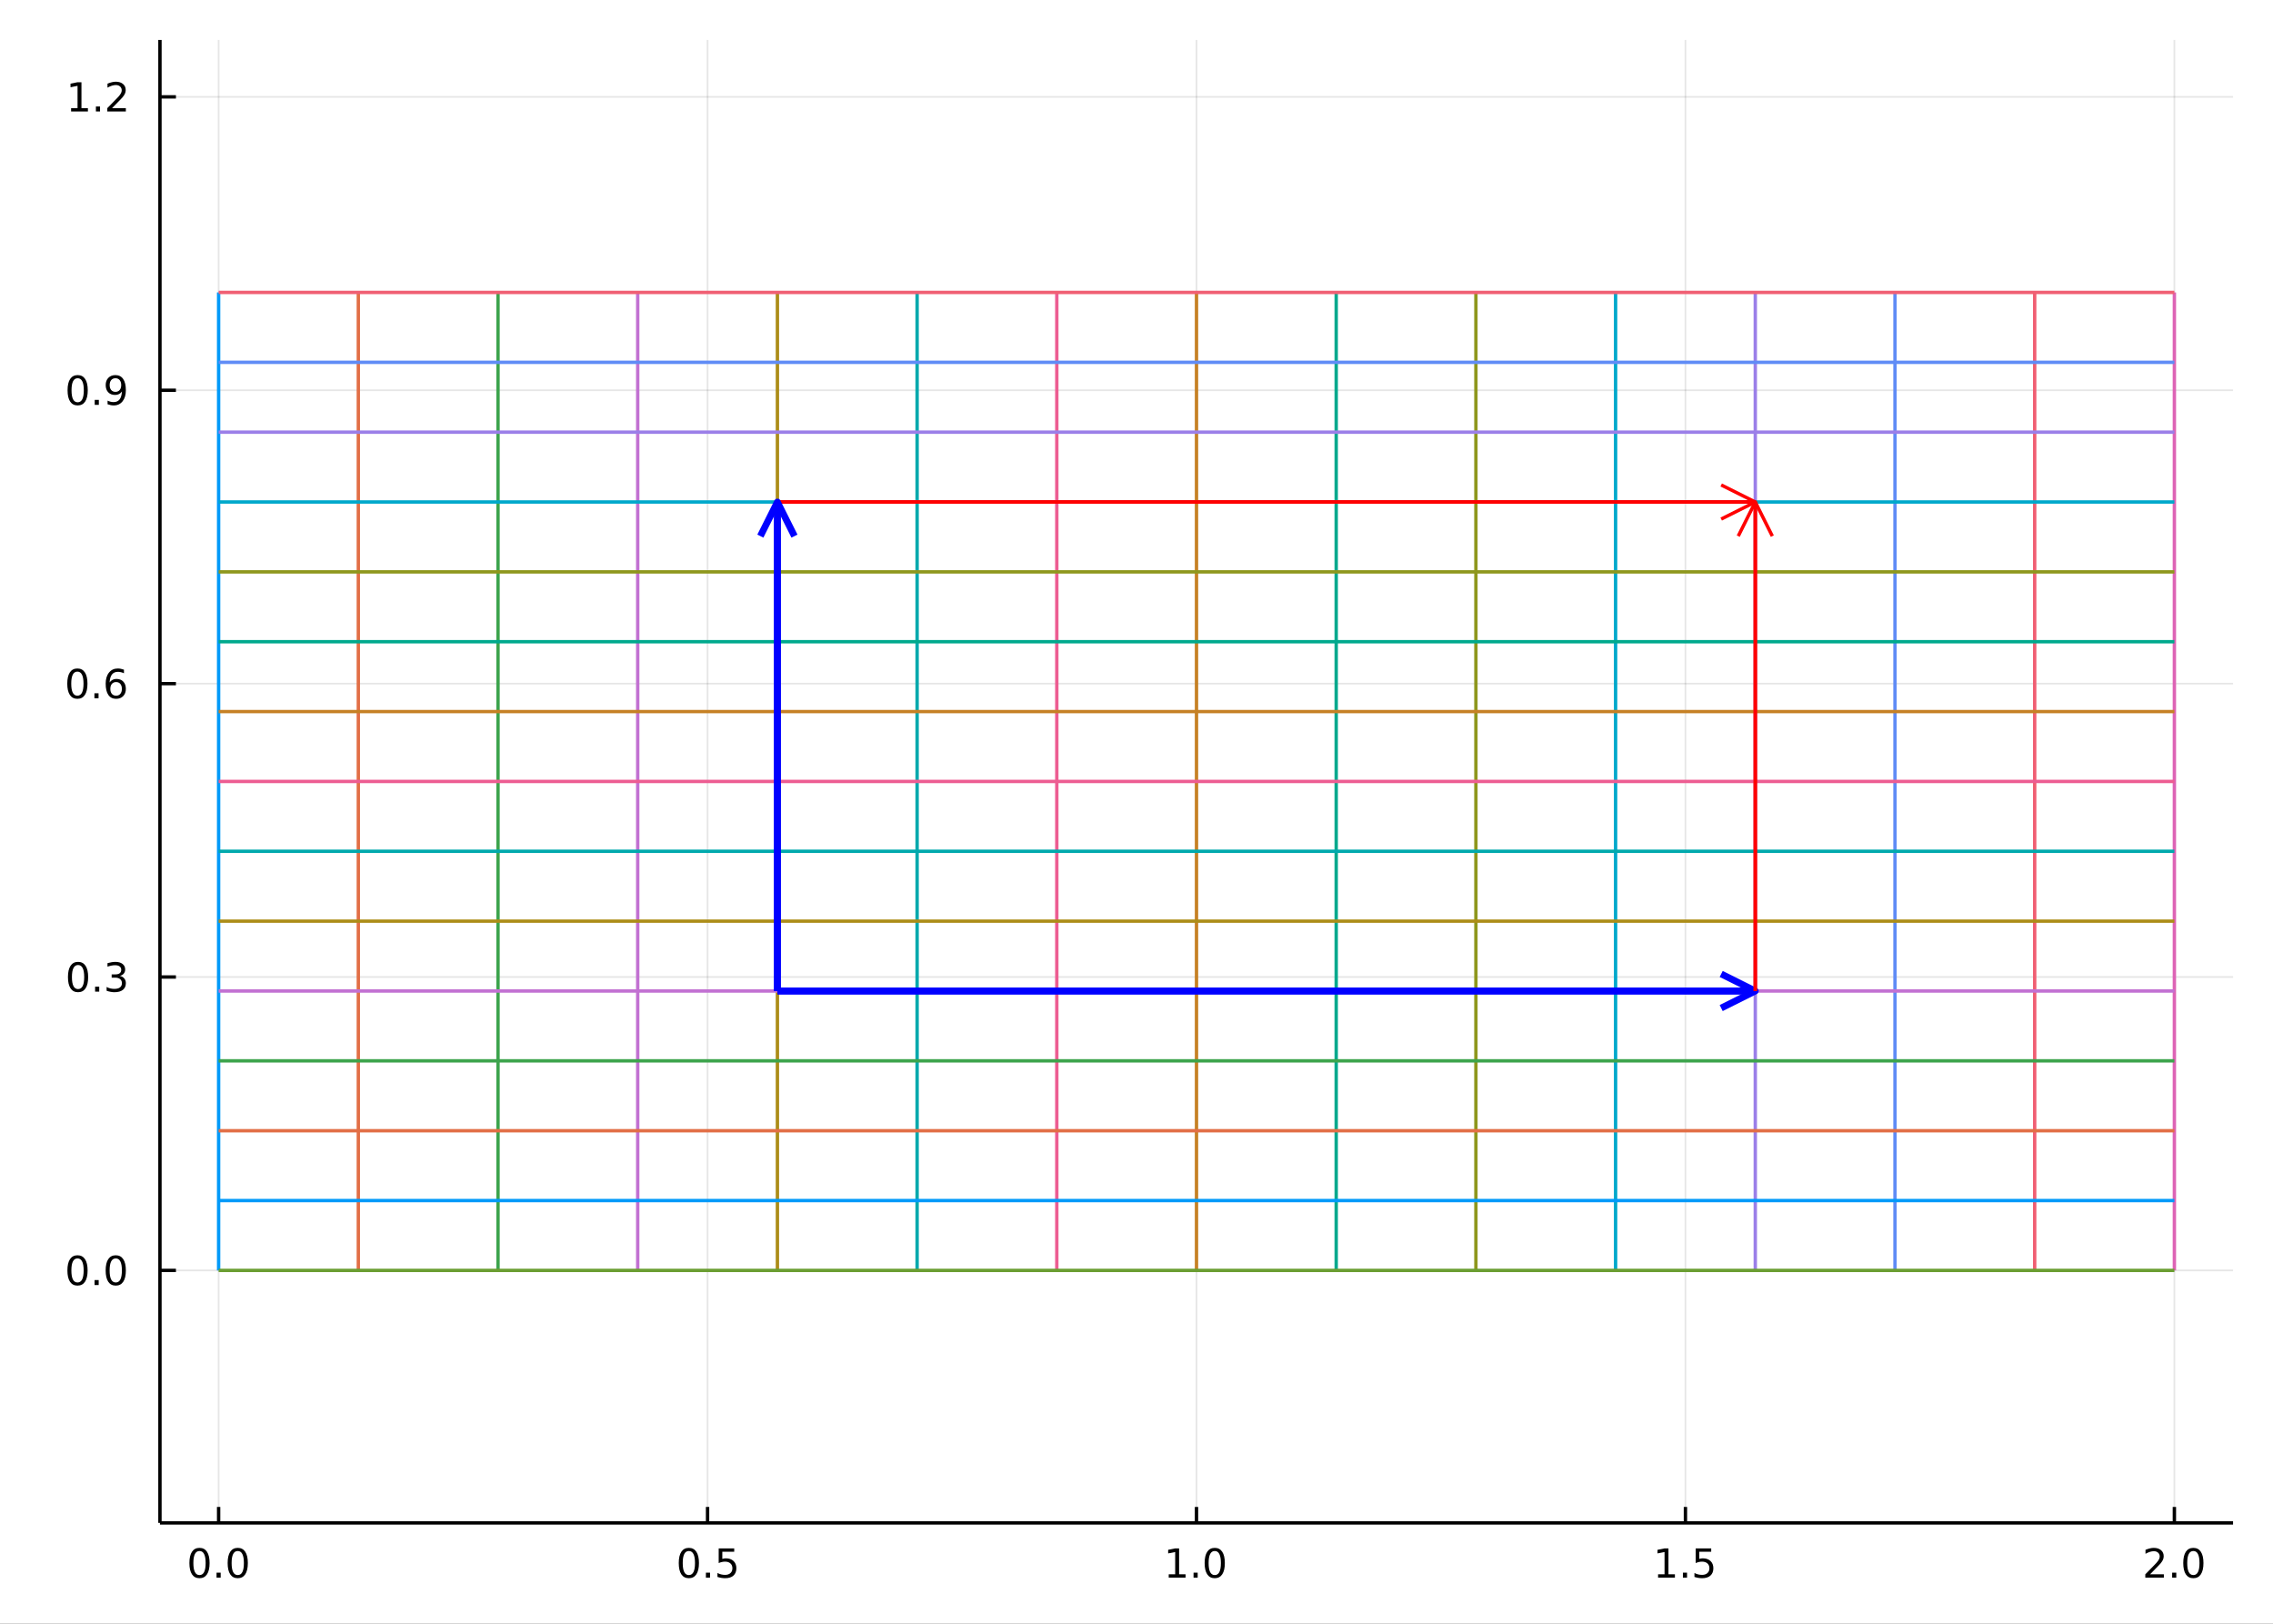 <?xml version="1.0" encoding="utf-8"?>
<svg xmlns="http://www.w3.org/2000/svg" xmlns:xlink="http://www.w3.org/1999/xlink" width="672" height="480" viewBox="0 0 2688 1920">
<rect x="0" y="0" width="2688" height="1920" fill="#333333" stroke="none"/>
<defs>
  <clipPath id="clip250">
    <rect x="0" y="0" width="2688" height="1920"/>
  </clipPath>
</defs>
<path clip-path="url(#clip250)" d="
M0 1920 L2688 1920 L2688 0 L0 0  Z
  " fill="#ffffff" fill-rule="evenodd" fill-opacity="1"/>
<defs>
  <clipPath id="clip251">
    <rect x="537" y="0" width="1883" height="1883"/>
  </clipPath>
</defs>
<path clip-path="url(#clip250)" d="
M189.154 1800.78 L2640.76 1800.78 L2640.76 47.244 L189.154 47.244  Z
  " fill="#ffffff" fill-rule="evenodd" fill-opacity="1"/>
<defs>
  <clipPath id="clip252">
    <rect x="189" y="47" width="2453" height="1755"/>
  </clipPath>
</defs>
<polyline clip-path="url(#clip252)" style="stroke:#000000; stroke-linecap:butt; stroke-linejoin:round; stroke-width:2; stroke-opacity:0.1; fill:none" points="
  258.539,1800.78 258.539,47.244 
  "/>
<polyline clip-path="url(#clip252)" style="stroke:#000000; stroke-linecap:butt; stroke-linejoin:round; stroke-width:2; stroke-opacity:0.1; fill:none" points="
  836.747,1800.78 836.747,47.244 
  "/>
<polyline clip-path="url(#clip252)" style="stroke:#000000; stroke-linecap:butt; stroke-linejoin:round; stroke-width:2; stroke-opacity:0.1; fill:none" points="
  1414.95,1800.78 1414.95,47.244 
  "/>
<polyline clip-path="url(#clip252)" style="stroke:#000000; stroke-linecap:butt; stroke-linejoin:round; stroke-width:2; stroke-opacity:0.1; fill:none" points="
  1993.16,1800.78 1993.16,47.244 
  "/>
<polyline clip-path="url(#clip252)" style="stroke:#000000; stroke-linecap:butt; stroke-linejoin:round; stroke-width:2; stroke-opacity:0.1; fill:none" points="
  2571.37,1800.78 2571.37,47.244 
  "/>
<polyline clip-path="url(#clip250)" style="stroke:#000000; stroke-linecap:butt; stroke-linejoin:round; stroke-width:4; stroke-opacity:1; fill:none" points="
  189.154,1800.78 2640.76,1800.78 
  "/>
<polyline clip-path="url(#clip250)" style="stroke:#000000; stroke-linecap:butt; stroke-linejoin:round; stroke-width:4; stroke-opacity:1; fill:none" points="
  258.539,1800.78 258.539,1781.88 
  "/>
<polyline clip-path="url(#clip250)" style="stroke:#000000; stroke-linecap:butt; stroke-linejoin:round; stroke-width:4; stroke-opacity:1; fill:none" points="
  836.747,1800.78 836.747,1781.88 
  "/>
<polyline clip-path="url(#clip250)" style="stroke:#000000; stroke-linecap:butt; stroke-linejoin:round; stroke-width:4; stroke-opacity:1; fill:none" points="
  1414.95,1800.78 1414.95,1781.88 
  "/>
<polyline clip-path="url(#clip250)" style="stroke:#000000; stroke-linecap:butt; stroke-linejoin:round; stroke-width:4; stroke-opacity:1; fill:none" points="
  1993.16,1800.78 1993.16,1781.88 
  "/>
<polyline clip-path="url(#clip250)" style="stroke:#000000; stroke-linecap:butt; stroke-linejoin:round; stroke-width:4; stroke-opacity:1; fill:none" points="
  2571.37,1800.78 2571.37,1781.88 
  "/>
<path clip-path="url(#clip250)" d="M235.923 1834 Q232.312 1834 230.484 1837.57 Q228.678 1841.11 228.678 1848.24 Q228.678 1855.34 230.484 1858.91 Q232.312 1862.45 235.923 1862.45 Q239.558 1862.45 241.363 1858.91 Q243.192 1855.34 243.192 1848.24 Q243.192 1841.11 241.363 1837.57 Q239.558 1834 235.923 1834 M235.923 1830.3 Q241.733 1830.3 244.789 1834.9 Q247.868 1839.49 247.868 1848.24 Q247.868 1856.96 244.789 1861.57 Q241.733 1866.15 235.923 1866.15 Q230.113 1866.15 227.035 1861.57 Q223.979 1856.96 223.979 1848.24 Q223.979 1839.49 227.035 1834.9 Q230.113 1830.3 235.923 1830.3 Z" fill="#000000" fill-rule="evenodd" fill-opacity="1" /><path clip-path="url(#clip250)" d="M256.085 1859.6 L260.97 1859.6 L260.97 1865.48 L256.085 1865.48 L256.085 1859.6 Z" fill="#000000" fill-rule="evenodd" fill-opacity="1" /><path clip-path="url(#clip250)" d="M281.155 1834 Q277.543 1834 275.715 1837.57 Q273.909 1841.11 273.909 1848.24 Q273.909 1855.34 275.715 1858.91 Q277.543 1862.45 281.155 1862.45 Q284.789 1862.45 286.594 1858.91 Q288.423 1855.34 288.423 1848.24 Q288.423 1841.11 286.594 1837.57 Q284.789 1834 281.155 1834 M281.155 1830.3 Q286.965 1830.3 290.02 1834.9 Q293.099 1839.49 293.099 1848.24 Q293.099 1856.96 290.02 1861.57 Q286.965 1866.15 281.155 1866.15 Q275.344 1866.15 272.266 1861.57 Q269.21 1856.96 269.21 1848.24 Q269.21 1839.49 272.266 1834.9 Q275.344 1830.3 281.155 1830.3 Z" fill="#000000" fill-rule="evenodd" fill-opacity="1" /><path clip-path="url(#clip250)" d="M814.629 1834 Q811.018 1834 809.189 1837.57 Q807.384 1841.11 807.384 1848.24 Q807.384 1855.34 809.189 1858.91 Q811.018 1862.45 814.629 1862.45 Q818.263 1862.45 820.069 1858.91 Q821.897 1855.34 821.897 1848.24 Q821.897 1841.11 820.069 1837.57 Q818.263 1834 814.629 1834 M814.629 1830.3 Q820.439 1830.3 823.495 1834.9 Q826.573 1839.49 826.573 1848.24 Q826.573 1856.96 823.495 1861.57 Q820.439 1866.15 814.629 1866.15 Q808.819 1866.15 805.74 1861.57 Q802.685 1856.96 802.685 1848.24 Q802.685 1839.49 805.74 1834.9 Q808.819 1830.3 814.629 1830.3 Z" fill="#000000" fill-rule="evenodd" fill-opacity="1" /><path clip-path="url(#clip250)" d="M834.791 1859.6 L839.675 1859.6 L839.675 1865.48 L834.791 1865.48 L834.791 1859.6 Z" fill="#000000" fill-rule="evenodd" fill-opacity="1" /><path clip-path="url(#clip250)" d="M849.907 1830.92 L868.263 1830.92 L868.263 1834.86 L854.189 1834.86 L854.189 1843.33 Q855.208 1842.98 856.226 1842.82 Q857.245 1842.64 858.263 1842.64 Q864.05 1842.64 867.43 1845.81 Q870.809 1848.98 870.809 1854.4 Q870.809 1859.97 867.337 1863.08 Q863.865 1866.15 857.545 1866.15 Q855.37 1866.15 853.101 1865.78 Q850.856 1865.41 848.448 1864.67 L848.448 1859.97 Q850.532 1861.11 852.754 1861.66 Q854.976 1862.22 857.453 1862.22 Q861.457 1862.22 863.795 1860.11 Q866.133 1858.01 866.133 1854.4 Q866.133 1850.78 863.795 1848.68 Q861.457 1846.57 857.453 1846.57 Q855.578 1846.57 853.703 1846.99 Q851.851 1847.4 849.907 1848.28 L849.907 1830.92 Z" fill="#000000" fill-rule="evenodd" fill-opacity="1" /><path clip-path="url(#clip250)" d="M1382.11 1861.55 L1389.75 1861.55 L1389.75 1835.18 L1381.44 1836.85 L1381.44 1832.59 L1389.7 1830.92 L1394.38 1830.92 L1394.38 1861.55 L1402.02 1861.55 L1402.02 1865.48 L1382.11 1865.48 L1382.11 1861.55 Z" fill="#000000" fill-rule="evenodd" fill-opacity="1" /><path clip-path="url(#clip250)" d="M1411.46 1859.6 L1416.34 1859.6 L1416.34 1865.48 L1411.46 1865.48 L1411.46 1859.6 Z" fill="#000000" fill-rule="evenodd" fill-opacity="1" /><path clip-path="url(#clip250)" d="M1436.53 1834 Q1432.92 1834 1431.09 1837.57 Q1429.28 1841.11 1429.28 1848.24 Q1429.28 1855.34 1431.09 1858.91 Q1432.92 1862.45 1436.53 1862.45 Q1440.16 1862.45 1441.97 1858.91 Q1443.8 1855.34 1443.8 1848.24 Q1443.8 1841.11 1441.97 1837.57 Q1440.16 1834 1436.53 1834 M1436.53 1830.3 Q1442.34 1830.3 1445.39 1834.9 Q1448.47 1839.49 1448.47 1848.24 Q1448.47 1856.96 1445.39 1861.57 Q1442.34 1866.15 1436.53 1866.15 Q1430.72 1866.15 1427.64 1861.57 Q1424.58 1856.96 1424.58 1848.24 Q1424.58 1839.49 1427.64 1834.9 Q1430.72 1830.3 1436.53 1830.3 Z" fill="#000000" fill-rule="evenodd" fill-opacity="1" /><path clip-path="url(#clip250)" d="M1960.81 1861.55 L1968.45 1861.55 L1968.45 1835.18 L1960.14 1836.85 L1960.14 1832.59 L1968.41 1830.92 L1973.08 1830.92 L1973.08 1861.55 L1980.72 1861.55 L1980.72 1865.48 L1960.81 1865.48 L1960.81 1861.55 Z" fill="#000000" fill-rule="evenodd" fill-opacity="1" /><path clip-path="url(#clip250)" d="M1990.17 1859.6 L1995.05 1859.6 L1995.05 1865.48 L1990.17 1865.48 L1990.17 1859.6 Z" fill="#000000" fill-rule="evenodd" fill-opacity="1" /><path clip-path="url(#clip250)" d="M2005.28 1830.92 L2023.64 1830.92 L2023.64 1834.86 L2009.56 1834.86 L2009.56 1843.33 Q2010.58 1842.98 2011.6 1842.82 Q2012.62 1842.64 2013.64 1842.64 Q2019.42 1842.64 2022.8 1845.81 Q2026.18 1848.98 2026.18 1854.4 Q2026.18 1859.97 2022.71 1863.08 Q2019.24 1866.15 2012.92 1866.15 Q2010.74 1866.15 2008.48 1865.78 Q2006.23 1865.41 2003.82 1864.67 L2003.82 1859.97 Q2005.91 1861.11 2008.13 1861.66 Q2010.35 1862.22 2012.83 1862.22 Q2016.83 1862.22 2019.17 1860.11 Q2021.51 1858.01 2021.51 1854.4 Q2021.51 1850.78 2019.17 1848.68 Q2016.83 1846.57 2012.83 1846.57 Q2010.95 1846.57 2009.08 1846.99 Q2007.23 1847.4 2005.28 1848.28 L2005.28 1830.92 Z" fill="#000000" fill-rule="evenodd" fill-opacity="1" /><path clip-path="url(#clip250)" d="M2542.61 1861.55 L2558.93 1861.55 L2558.93 1865.48 L2536.98 1865.48 L2536.98 1861.55 Q2539.65 1858.79 2544.23 1854.16 Q2548.84 1849.51 2550.02 1848.17 Q2552.26 1845.65 2553.14 1843.91 Q2554.04 1842.15 2554.04 1840.46 Q2554.04 1837.71 2552.1 1835.97 Q2550.18 1834.23 2547.08 1834.23 Q2544.88 1834.23 2542.42 1835 Q2539.99 1835.76 2537.22 1837.31 L2537.22 1832.59 Q2540.04 1831.46 2542.49 1830.88 Q2544.95 1830.3 2546.98 1830.3 Q2552.35 1830.3 2555.55 1832.98 Q2558.74 1835.67 2558.74 1840.16 Q2558.74 1842.29 2557.93 1844.21 Q2557.15 1846.11 2555.04 1848.7 Q2554.46 1849.37 2551.36 1852.59 Q2548.26 1855.78 2542.61 1861.55 Z" fill="#000000" fill-rule="evenodd" fill-opacity="1" /><path clip-path="url(#clip250)" d="M2568.74 1859.6 L2573.63 1859.6 L2573.63 1865.48 L2568.74 1865.48 L2568.74 1859.6 Z" fill="#000000" fill-rule="evenodd" fill-opacity="1" /><path clip-path="url(#clip250)" d="M2593.81 1834 Q2590.2 1834 2588.37 1837.57 Q2586.57 1841.11 2586.57 1848.24 Q2586.57 1855.34 2588.37 1858.91 Q2590.2 1862.45 2593.81 1862.45 Q2597.45 1862.45 2599.25 1858.91 Q2601.08 1855.34 2601.08 1848.24 Q2601.08 1841.11 2599.25 1837.57 Q2597.45 1834 2593.81 1834 M2593.81 1830.3 Q2599.62 1830.3 2602.68 1834.9 Q2605.76 1839.49 2605.76 1848.24 Q2605.76 1856.96 2602.68 1861.57 Q2599.62 1866.15 2593.81 1866.15 Q2588 1866.15 2584.92 1861.57 Q2581.87 1856.96 2581.87 1848.24 Q2581.87 1839.49 2584.92 1834.9 Q2588 1830.3 2593.81 1830.3 Z" fill="#000000" fill-rule="evenodd" fill-opacity="1" /><polyline clip-path="url(#clip252)" style="stroke:#000000; stroke-linecap:butt; stroke-linejoin:round; stroke-width:2; stroke-opacity:0.1; fill:none" points="
  189.154,1502.22 2640.76,1502.22 
  "/>
<polyline clip-path="url(#clip252)" style="stroke:#000000; stroke-linecap:butt; stroke-linejoin:round; stroke-width:2; stroke-opacity:0.1; fill:none" points="
  189.154,1155.29 2640.76,1155.29 
  "/>
<polyline clip-path="url(#clip252)" style="stroke:#000000; stroke-linecap:butt; stroke-linejoin:round; stroke-width:2; stroke-opacity:0.1; fill:none" points="
  189.154,808.37 2640.76,808.37 
  "/>
<polyline clip-path="url(#clip252)" style="stroke:#000000; stroke-linecap:butt; stroke-linejoin:round; stroke-width:2; stroke-opacity:0.1; fill:none" points="
  189.154,461.445 2640.76,461.445 
  "/>
<polyline clip-path="url(#clip252)" style="stroke:#000000; stroke-linecap:butt; stroke-linejoin:round; stroke-width:2; stroke-opacity:0.1; fill:none" points="
  189.154,114.521 2640.76,114.521 
  "/>
<polyline clip-path="url(#clip250)" style="stroke:#000000; stroke-linecap:butt; stroke-linejoin:round; stroke-width:4; stroke-opacity:1; fill:none" points="
  189.154,1800.78 189.154,47.244 
  "/>
<polyline clip-path="url(#clip250)" style="stroke:#000000; stroke-linecap:butt; stroke-linejoin:round; stroke-width:4; stroke-opacity:1; fill:none" points="
  189.154,1502.22 208.052,1502.22 
  "/>
<polyline clip-path="url(#clip250)" style="stroke:#000000; stroke-linecap:butt; stroke-linejoin:round; stroke-width:4; stroke-opacity:1; fill:none" points="
  189.154,1155.29 208.052,1155.29 
  "/>
<polyline clip-path="url(#clip250)" style="stroke:#000000; stroke-linecap:butt; stroke-linejoin:round; stroke-width:4; stroke-opacity:1; fill:none" points="
  189.154,808.37 208.052,808.37 
  "/>
<polyline clip-path="url(#clip250)" style="stroke:#000000; stroke-linecap:butt; stroke-linejoin:round; stroke-width:4; stroke-opacity:1; fill:none" points="
  189.154,461.445 208.052,461.445 
  "/>
<polyline clip-path="url(#clip250)" style="stroke:#000000; stroke-linecap:butt; stroke-linejoin:round; stroke-width:4; stroke-opacity:1; fill:none" points="
  189.154,114.521 208.052,114.521 
  "/>
<path clip-path="url(#clip250)" d="M91.658 1488.02 Q88.047 1488.02 86.219 1491.58 Q84.413 1495.12 84.413 1502.25 Q84.413 1509.36 86.219 1512.93 Q88.047 1516.47 91.658 1516.47 Q95.293 1516.47 97.098 1512.93 Q98.927 1509.36 98.927 1502.25 Q98.927 1495.12 97.098 1491.58 Q95.293 1488.02 91.658 1488.02 M91.658 1484.31 Q97.469 1484.31 100.524 1488.92 Q103.603 1493.5 103.603 1502.25 Q103.603 1510.98 100.524 1515.59 Q97.469 1520.17 91.658 1520.17 Q85.848 1520.17 82.769 1515.59 Q79.714 1510.98 79.714 1502.25 Q79.714 1493.5 82.769 1488.92 Q85.848 1484.31 91.658 1484.31 Z" fill="#000000" fill-rule="evenodd" fill-opacity="1" /><path clip-path="url(#clip250)" d="M111.82 1513.62 L116.705 1513.62 L116.705 1519.5 L111.82 1519.5 L111.82 1513.62 Z" fill="#000000" fill-rule="evenodd" fill-opacity="1" /><path clip-path="url(#clip250)" d="M136.89 1488.02 Q133.279 1488.02 131.45 1491.58 Q129.644 1495.12 129.644 1502.25 Q129.644 1509.36 131.45 1512.93 Q133.279 1516.47 136.89 1516.47 Q140.524 1516.47 142.329 1512.93 Q144.158 1509.36 144.158 1502.25 Q144.158 1495.12 142.329 1491.58 Q140.524 1488.02 136.89 1488.02 M136.89 1484.31 Q142.7 1484.31 145.755 1488.92 Q148.834 1493.5 148.834 1502.25 Q148.834 1510.98 145.755 1515.59 Q142.7 1520.17 136.89 1520.17 Q131.079 1520.17 128.001 1515.59 Q124.945 1510.98 124.945 1502.25 Q124.945 1493.5 128.001 1488.92 Q131.079 1484.31 136.89 1484.31 Z" fill="#000000" fill-rule="evenodd" fill-opacity="1" /><path clip-path="url(#clip250)" d="M92.306 1141.09 Q88.695 1141.09 86.867 1144.66 Q85.061 1148.2 85.061 1155.33 Q85.061 1162.44 86.867 1166 Q88.695 1169.54 92.306 1169.54 Q95.941 1169.54 97.746 1166 Q99.575 1162.44 99.575 1155.33 Q99.575 1148.2 97.746 1144.66 Q95.941 1141.09 92.306 1141.09 M92.306 1137.39 Q98.117 1137.39 101.172 1142 Q104.251 1146.58 104.251 1155.33 Q104.251 1164.06 101.172 1168.66 Q98.117 1173.25 92.306 1173.25 Q86.496 1173.25 83.418 1168.66 Q80.362 1164.06 80.362 1155.33 Q80.362 1146.58 83.418 1142 Q86.496 1137.39 92.306 1137.39 Z" fill="#000000" fill-rule="evenodd" fill-opacity="1" /><path clip-path="url(#clip250)" d="M112.468 1166.7 L117.353 1166.7 L117.353 1172.57 L112.468 1172.57 L112.468 1166.7 Z" fill="#000000" fill-rule="evenodd" fill-opacity="1" /><path clip-path="url(#clip250)" d="M141.704 1153.94 Q145.061 1154.66 146.936 1156.93 Q148.834 1159.2 148.834 1162.53 Q148.834 1167.64 145.316 1170.45 Q141.797 1173.25 135.316 1173.25 Q133.14 1173.25 130.825 1172.81 Q128.533 1172.39 126.079 1171.53 L126.079 1167.02 Q128.024 1168.15 130.339 1168.73 Q132.654 1169.31 135.177 1169.31 Q139.575 1169.31 141.866 1167.57 Q144.181 1165.84 144.181 1162.53 Q144.181 1159.47 142.028 1157.76 Q139.899 1156.02 136.079 1156.02 L132.052 1156.02 L132.052 1152.18 L136.265 1152.18 Q139.714 1152.18 141.542 1150.82 Q143.371 1149.43 143.371 1146.83 Q143.371 1144.17 141.473 1142.76 Q139.598 1141.33 136.079 1141.33 Q134.158 1141.33 131.959 1141.74 Q129.76 1142.16 127.121 1143.04 L127.121 1138.87 Q129.783 1138.13 132.098 1137.76 Q134.436 1137.39 136.496 1137.39 Q141.82 1137.39 144.922 1139.82 Q148.024 1142.23 148.024 1146.35 Q148.024 1149.22 146.38 1151.21 Q144.737 1153.18 141.704 1153.94 Z" fill="#000000" fill-rule="evenodd" fill-opacity="1" /><path clip-path="url(#clip250)" d="M91.496 794.169 Q87.885 794.169 86.057 797.734 Q84.251 801.275 84.251 808.405 Q84.251 815.511 86.057 819.076 Q87.885 822.618 91.496 822.618 Q95.131 822.618 96.936 819.076 Q98.765 815.511 98.765 808.405 Q98.765 801.275 96.936 797.734 Q95.131 794.169 91.496 794.169 M91.496 790.465 Q97.306 790.465 100.362 795.072 Q103.441 799.655 103.441 808.405 Q103.441 817.132 100.362 821.738 Q97.306 826.321 91.496 826.321 Q85.686 826.321 82.608 821.738 Q79.552 817.132 79.552 808.405 Q79.552 799.655 82.608 795.072 Q85.686 790.465 91.496 790.465 Z" fill="#000000" fill-rule="evenodd" fill-opacity="1" /><path clip-path="url(#clip250)" d="M111.658 819.771 L116.543 819.771 L116.543 825.65 L111.658 825.65 L111.658 819.771 Z" fill="#000000" fill-rule="evenodd" fill-opacity="1" /><path clip-path="url(#clip250)" d="M137.306 806.507 Q134.158 806.507 132.306 808.659 Q130.478 810.812 130.478 814.562 Q130.478 818.289 132.306 820.465 Q134.158 822.618 137.306 822.618 Q140.454 822.618 142.283 820.465 Q144.135 818.289 144.135 814.562 Q144.135 810.812 142.283 808.659 Q140.454 806.507 137.306 806.507 M146.589 791.854 L146.589 796.113 Q144.829 795.28 143.024 794.84 Q141.241 794.4 139.482 794.4 Q134.853 794.4 132.399 797.525 Q129.968 800.65 129.621 806.97 Q130.987 804.956 133.047 803.891 Q135.107 802.803 137.584 802.803 Q142.792 802.803 145.802 805.974 Q148.834 809.122 148.834 814.562 Q148.834 819.886 145.686 823.104 Q142.538 826.321 137.306 826.321 Q131.311 826.321 128.14 821.738 Q124.968 817.132 124.968 808.405 Q124.968 800.21 128.857 795.349 Q132.746 790.465 139.297 790.465 Q141.056 790.465 142.839 790.812 Q144.644 791.16 146.589 791.854 Z" fill="#000000" fill-rule="evenodd" fill-opacity="1" /><path clip-path="url(#clip250)" d="M91.844 447.244 Q88.233 447.244 86.404 450.809 Q84.598 454.35 84.598 461.48 Q84.598 468.586 86.404 472.151 Q88.233 475.693 91.844 475.693 Q95.478 475.693 97.283 472.151 Q99.112 468.586 99.112 461.48 Q99.112 454.35 97.283 450.809 Q95.478 447.244 91.844 447.244 M91.844 443.54 Q97.654 443.54 100.709 448.147 Q103.788 452.73 103.788 461.48 Q103.788 470.207 100.709 474.813 Q97.654 479.397 91.844 479.397 Q86.033 479.397 82.955 474.813 Q79.899 470.207 79.899 461.48 Q79.899 452.73 82.955 448.147 Q86.033 443.54 91.844 443.54 Z" fill="#000000" fill-rule="evenodd" fill-opacity="1" /><path clip-path="url(#clip250)" d="M112.005 472.846 L116.89 472.846 L116.89 478.725 L112.005 478.725 L112.005 472.846 Z" fill="#000000" fill-rule="evenodd" fill-opacity="1" /><path clip-path="url(#clip250)" d="M127.214 478.008 L127.214 473.748 Q128.973 474.582 130.779 475.022 Q132.584 475.461 134.32 475.461 Q138.95 475.461 141.38 472.36 Q143.834 469.235 144.181 462.892 Q142.839 464.883 140.778 465.948 Q138.718 467.012 136.218 467.012 Q131.033 467.012 128.001 463.887 Q124.992 460.739 124.992 455.3 Q124.992 449.975 128.14 446.758 Q131.288 443.54 136.519 443.54 Q142.515 443.54 145.663 448.147 Q148.834 452.73 148.834 461.48 Q148.834 469.651 144.945 474.536 Q141.079 479.397 134.529 479.397 Q132.769 479.397 130.964 479.049 Q129.158 478.702 127.214 478.008 M136.519 463.355 Q139.667 463.355 141.496 461.202 Q143.348 459.049 143.348 455.3 Q143.348 451.573 141.496 449.42 Q139.667 447.244 136.519 447.244 Q133.371 447.244 131.519 449.42 Q129.691 451.573 129.691 455.3 Q129.691 459.049 131.519 461.202 Q133.371 463.355 136.519 463.355 Z" fill="#000000" fill-rule="evenodd" fill-opacity="1" /><path clip-path="url(#clip250)" d="M84.066 127.865 L91.705 127.865 L91.705 101.5 L83.394 103.166 L83.394 98.907 L91.658 97.24 L96.334 97.24 L96.334 127.865 L103.973 127.865 L103.973 131.801 L84.066 131.801 L84.066 127.865 Z" fill="#000000" fill-rule="evenodd" fill-opacity="1" /><path clip-path="url(#clip250)" d="M113.418 125.921 L118.302 125.921 L118.302 131.801 L113.418 131.801 L113.418 125.921 Z" fill="#000000" fill-rule="evenodd" fill-opacity="1" /><path clip-path="url(#clip250)" d="M132.515 127.865 L148.834 127.865 L148.834 131.801 L126.89 131.801 L126.89 127.865 Q129.552 125.111 134.135 120.481 Q138.741 115.828 139.922 114.486 Q142.167 111.963 143.047 110.227 Q143.95 108.467 143.95 106.777 Q143.95 104.023 142.005 102.287 Q140.084 100.551 136.982 100.551 Q134.783 100.551 132.329 101.315 Q129.899 102.078 127.121 103.629 L127.121 98.907 Q129.945 97.773 132.399 97.194 Q134.853 96.615 136.89 96.615 Q142.26 96.615 145.454 99.301 Q148.649 101.986 148.649 106.477 Q148.649 108.606 147.839 110.527 Q147.052 112.426 144.945 115.018 Q144.366 115.689 141.265 118.907 Q138.163 122.101 132.515 127.865 Z" fill="#000000" fill-rule="evenodd" fill-opacity="1" /><polyline clip-path="url(#clip252)" style="stroke:#009af9; stroke-linecap:butt; stroke-linejoin:round; stroke-width:4; stroke-opacity:1; fill:none" points="
  258.539,1502.22 258.539,1419.62 258.539,1337.02 258.539,1254.42 258.539,1171.82 258.539,1089.21 258.539,1006.61 258.539,924.012 258.539,841.411 258.539,758.809 
  258.539,676.208 258.539,593.607 258.539,511.006 258.539,428.405 258.539,345.804 
  "/>
<polyline clip-path="url(#clip252)" style="stroke:#e26f46; stroke-linecap:butt; stroke-linejoin:round; stroke-width:4; stroke-opacity:1; fill:none" points="
  423.741,1502.22 423.741,1419.62 423.741,1337.02 423.741,1254.42 423.741,1171.82 423.741,1089.21 423.741,1006.61 423.741,924.012 423.741,841.411 423.741,758.809 
  423.741,676.208 423.741,593.607 423.741,511.006 423.741,428.405 423.741,345.804 
  "/>
<polyline clip-path="url(#clip252)" style="stroke:#3da44d; stroke-linecap:butt; stroke-linejoin:round; stroke-width:4; stroke-opacity:1; fill:none" points="
  588.944,1502.22 588.944,1419.62 588.944,1337.02 588.944,1254.42 588.944,1171.82 588.944,1089.21 588.944,1006.61 588.944,924.012 588.944,841.411 588.944,758.809 
  588.944,676.208 588.944,593.607 588.944,511.006 588.944,428.405 588.944,345.804 
  "/>
<polyline clip-path="url(#clip252)" style="stroke:#c271d2; stroke-linecap:butt; stroke-linejoin:round; stroke-width:4; stroke-opacity:1; fill:none" points="
  754.146,1502.22 754.146,1419.62 754.146,1337.02 754.146,1254.42 754.146,1171.82 754.146,1089.21 754.146,1006.61 754.146,924.012 754.146,841.411 754.146,758.809 
  754.146,676.208 754.146,593.607 754.146,511.006 754.146,428.405 754.146,345.804 
  "/>
<polyline clip-path="url(#clip252)" style="stroke:#ac8d18; stroke-linecap:butt; stroke-linejoin:round; stroke-width:4; stroke-opacity:1; fill:none" points="
  919.348,1502.22 919.348,1419.62 919.348,1337.02 919.348,1254.42 919.348,1171.82 919.348,1089.21 919.348,1006.61 919.348,924.012 919.348,841.411 919.348,758.809 
  919.348,676.208 919.348,593.607 919.348,511.006 919.348,428.405 919.348,345.804 
  "/>
<polyline clip-path="url(#clip252)" style="stroke:#00a9ad; stroke-linecap:butt; stroke-linejoin:round; stroke-width:4; stroke-opacity:1; fill:none" points="
  1084.55,1502.22 1084.55,1419.62 1084.55,1337.02 1084.55,1254.42 1084.55,1171.82 1084.55,1089.21 1084.55,1006.61 1084.55,924.012 1084.55,841.411 1084.55,758.809 
  1084.55,676.208 1084.55,593.607 1084.55,511.006 1084.55,428.405 1084.55,345.804 
  "/>
<polyline clip-path="url(#clip252)" style="stroke:#ed5d92; stroke-linecap:butt; stroke-linejoin:round; stroke-width:4; stroke-opacity:1; fill:none" points="
  1249.75,1502.22 1249.75,1419.62 1249.75,1337.02 1249.75,1254.42 1249.75,1171.82 1249.75,1089.21 1249.75,1006.61 1249.75,924.012 1249.75,841.411 1249.75,758.809 
  1249.75,676.208 1249.75,593.607 1249.75,511.006 1249.75,428.405 1249.75,345.804 
  "/>
<polyline clip-path="url(#clip252)" style="stroke:#c68125; stroke-linecap:butt; stroke-linejoin:round; stroke-width:4; stroke-opacity:1; fill:none" points="
  1414.95,1502.22 1414.95,1419.62 1414.95,1337.02 1414.95,1254.42 1414.95,1171.82 1414.95,1089.21 1414.95,1006.61 1414.95,924.012 1414.95,841.411 1414.95,758.809 
  1414.95,676.208 1414.95,593.607 1414.95,511.006 1414.95,428.405 1414.95,345.804 
  "/>
<polyline clip-path="url(#clip252)" style="stroke:#00a98d; stroke-linecap:butt; stroke-linejoin:round; stroke-width:4; stroke-opacity:1; fill:none" points="
  1580.16,1502.22 1580.16,1419.62 1580.16,1337.02 1580.16,1254.42 1580.16,1171.82 1580.16,1089.21 1580.16,1006.61 1580.16,924.012 1580.16,841.411 1580.16,758.809 
  1580.16,676.208 1580.16,593.607 1580.16,511.006 1580.16,428.405 1580.16,345.804 
  "/>
<polyline clip-path="url(#clip252)" style="stroke:#8e971d; stroke-linecap:butt; stroke-linejoin:round; stroke-width:4; stroke-opacity:1; fill:none" points="
  1745.36,1502.22 1745.36,1419.62 1745.36,1337.02 1745.36,1254.42 1745.36,1171.82 1745.36,1089.21 1745.36,1006.61 1745.36,924.012 1745.36,841.411 1745.36,758.809 
  1745.36,676.208 1745.36,593.607 1745.36,511.006 1745.36,428.405 1745.36,345.804 
  "/>
<polyline clip-path="url(#clip252)" style="stroke:#00a8cb; stroke-linecap:butt; stroke-linejoin:round; stroke-width:4; stroke-opacity:1; fill:none" points="
  1910.56,1502.22 1910.56,1419.62 1910.56,1337.02 1910.56,1254.42 1910.56,1171.82 1910.56,1089.21 1910.56,1006.61 1910.56,924.012 1910.56,841.411 1910.56,758.809 
  1910.56,676.208 1910.56,593.607 1910.56,511.006 1910.56,428.405 1910.56,345.804 
  "/>
<polyline clip-path="url(#clip252)" style="stroke:#9b7fe8; stroke-linecap:butt; stroke-linejoin:round; stroke-width:4; stroke-opacity:1; fill:none" points="
  2075.76,1502.22 2075.76,1419.62 2075.76,1337.02 2075.76,1254.42 2075.76,1171.82 2075.76,1089.21 2075.76,1006.61 2075.76,924.012 2075.76,841.411 2075.76,758.809 
  2075.76,676.208 2075.76,593.607 2075.76,511.006 2075.76,428.405 2075.76,345.804 
  "/>
<polyline clip-path="url(#clip252)" style="stroke:#608cf6; stroke-linecap:butt; stroke-linejoin:round; stroke-width:4; stroke-opacity:1; fill:none" points="
  2240.97,1502.22 2240.97,1419.62 2240.97,1337.02 2240.97,1254.42 2240.97,1171.82 2240.97,1089.21 2240.97,1006.61 2240.97,924.012 2240.97,841.411 2240.97,758.809 
  2240.97,676.208 2240.97,593.607 2240.97,511.006 2240.97,428.405 2240.97,345.804 
  "/>
<polyline clip-path="url(#clip252)" style="stroke:#f05f73; stroke-linecap:butt; stroke-linejoin:round; stroke-width:4; stroke-opacity:1; fill:none" points="
  2406.17,1502.22 2406.17,1419.62 2406.17,1337.02 2406.17,1254.42 2406.17,1171.82 2406.17,1089.21 2406.17,1006.61 2406.17,924.012 2406.17,841.411 2406.17,758.809 
  2406.17,676.208 2406.17,593.607 2406.17,511.006 2406.17,428.405 2406.17,345.804 
  "/>
<polyline clip-path="url(#clip252)" style="stroke:#dd64b5; stroke-linecap:butt; stroke-linejoin:round; stroke-width:4; stroke-opacity:1; fill:none" points="
  2571.37,1502.22 2571.37,1419.62 2571.37,1337.02 2571.37,1254.42 2571.37,1171.82 2571.37,1089.21 2571.37,1006.61 2571.37,924.012 2571.37,841.411 2571.37,758.809 
  2571.37,676.208 2571.37,593.607 2571.37,511.006 2571.37,428.405 2571.37,345.804 
  "/>
<polyline clip-path="url(#clip252)" style="stroke:#6b9e32; stroke-linecap:butt; stroke-linejoin:round; stroke-width:4; stroke-opacity:1; fill:none" points="
  258.539,1502.22 423.741,1502.22 588.944,1502.22 754.146,1502.22 919.348,1502.22 1084.55,1502.22 1249.75,1502.22 1414.95,1502.22 1580.16,1502.22 1745.36,1502.22 
  1910.56,1502.22 2075.76,1502.22 2240.97,1502.22 2406.17,1502.22 2571.37,1502.22 
  "/>
<polyline clip-path="url(#clip252)" style="stroke:#009af9; stroke-linecap:butt; stroke-linejoin:round; stroke-width:4; stroke-opacity:1; fill:none" points="
  258.539,1419.62 423.741,1419.62 588.944,1419.62 754.146,1419.62 919.348,1419.62 1084.55,1419.62 1249.75,1419.62 1414.95,1419.62 1580.16,1419.62 1745.36,1419.62 
  1910.56,1419.62 2075.76,1419.62 2240.97,1419.62 2406.17,1419.62 2571.37,1419.62 
  "/>
<polyline clip-path="url(#clip252)" style="stroke:#e26f46; stroke-linecap:butt; stroke-linejoin:round; stroke-width:4; stroke-opacity:1; fill:none" points="
  258.539,1337.02 423.741,1337.02 588.944,1337.02 754.146,1337.02 919.348,1337.02 1084.55,1337.02 1249.75,1337.02 1414.95,1337.02 1580.16,1337.02 1745.36,1337.02 
  1910.56,1337.02 2075.76,1337.02 2240.97,1337.02 2406.17,1337.02 2571.37,1337.02 
  "/>
<polyline clip-path="url(#clip252)" style="stroke:#3da44d; stroke-linecap:butt; stroke-linejoin:round; stroke-width:4; stroke-opacity:1; fill:none" points="
  258.539,1254.42 423.741,1254.42 588.944,1254.42 754.146,1254.42 919.348,1254.42 1084.55,1254.42 1249.75,1254.42 1414.95,1254.42 1580.16,1254.42 1745.36,1254.42 
  1910.56,1254.42 2075.76,1254.42 2240.97,1254.42 2406.17,1254.42 2571.37,1254.42 
  "/>
<polyline clip-path="url(#clip252)" style="stroke:#c271d2; stroke-linecap:butt; stroke-linejoin:round; stroke-width:4; stroke-opacity:1; fill:none" points="
  258.539,1171.82 423.741,1171.82 588.944,1171.82 754.146,1171.82 919.348,1171.82 1084.55,1171.82 1249.75,1171.82 1414.95,1171.82 1580.16,1171.82 1745.36,1171.82 
  1910.56,1171.82 2075.76,1171.82 2240.97,1171.82 2406.17,1171.82 2571.37,1171.82 
  "/>
<polyline clip-path="url(#clip252)" style="stroke:#ac8d18; stroke-linecap:butt; stroke-linejoin:round; stroke-width:4; stroke-opacity:1; fill:none" points="
  258.539,1089.21 423.741,1089.21 588.944,1089.21 754.146,1089.21 919.348,1089.21 1084.55,1089.21 1249.75,1089.21 1414.95,1089.21 1580.16,1089.21 1745.36,1089.21 
  1910.56,1089.21 2075.76,1089.21 2240.97,1089.21 2406.17,1089.21 2571.37,1089.21 
  "/>
<polyline clip-path="url(#clip252)" style="stroke:#00a9ad; stroke-linecap:butt; stroke-linejoin:round; stroke-width:4; stroke-opacity:1; fill:none" points="
  258.539,1006.61 423.741,1006.61 588.944,1006.61 754.146,1006.61 919.348,1006.61 1084.55,1006.61 1249.75,1006.61 1414.95,1006.61 1580.16,1006.61 1745.36,1006.61 
  1910.56,1006.61 2075.76,1006.61 2240.97,1006.61 2406.17,1006.61 2571.37,1006.61 
  "/>
<polyline clip-path="url(#clip252)" style="stroke:#ed5d92; stroke-linecap:butt; stroke-linejoin:round; stroke-width:4; stroke-opacity:1; fill:none" points="
  258.539,924.012 423.741,924.012 588.944,924.012 754.146,924.012 919.348,924.012 1084.55,924.012 1249.75,924.012 1414.95,924.012 1580.16,924.012 1745.36,924.012 
  1910.56,924.012 2075.76,924.012 2240.97,924.012 2406.17,924.012 2571.37,924.012 
  "/>
<polyline clip-path="url(#clip252)" style="stroke:#c68125; stroke-linecap:butt; stroke-linejoin:round; stroke-width:4; stroke-opacity:1; fill:none" points="
  258.539,841.411 423.741,841.411 588.944,841.411 754.146,841.411 919.348,841.411 1084.55,841.411 1249.75,841.411 1414.95,841.411 1580.16,841.411 1745.36,841.411 
  1910.56,841.411 2075.76,841.411 2240.97,841.411 2406.17,841.411 2571.37,841.411 
  "/>
<polyline clip-path="url(#clip252)" style="stroke:#00a98d; stroke-linecap:butt; stroke-linejoin:round; stroke-width:4; stroke-opacity:1; fill:none" points="
  258.539,758.809 423.741,758.809 588.944,758.809 754.146,758.809 919.348,758.809 1084.55,758.809 1249.75,758.809 1414.95,758.809 1580.16,758.809 1745.36,758.809 
  1910.56,758.809 2075.76,758.809 2240.97,758.809 2406.17,758.809 2571.37,758.809 
  "/>
<polyline clip-path="url(#clip252)" style="stroke:#8e971d; stroke-linecap:butt; stroke-linejoin:round; stroke-width:4; stroke-opacity:1; fill:none" points="
  258.539,676.208 423.741,676.208 588.944,676.208 754.146,676.208 919.348,676.208 1084.55,676.208 1249.75,676.208 1414.95,676.208 1580.16,676.208 1745.36,676.208 
  1910.56,676.208 2075.76,676.208 2240.97,676.208 2406.17,676.208 2571.37,676.208 
  "/>
<polyline clip-path="url(#clip252)" style="stroke:#00a8cb; stroke-linecap:butt; stroke-linejoin:round; stroke-width:4; stroke-opacity:1; fill:none" points="
  258.539,593.607 423.741,593.607 588.944,593.607 754.146,593.607 919.348,593.607 1084.55,593.607 1249.75,593.607 1414.95,593.607 1580.16,593.607 1745.36,593.607 
  1910.56,593.607 2075.76,593.607 2240.97,593.607 2406.17,593.607 2571.37,593.607 
  "/>
<polyline clip-path="url(#clip252)" style="stroke:#9b7fe8; stroke-linecap:butt; stroke-linejoin:round; stroke-width:4; stroke-opacity:1; fill:none" points="
  258.539,511.006 423.741,511.006 588.944,511.006 754.146,511.006 919.348,511.006 1084.55,511.006 1249.75,511.006 1414.95,511.006 1580.16,511.006 1745.36,511.006 
  1910.56,511.006 2075.76,511.006 2240.97,511.006 2406.17,511.006 2571.37,511.006 
  "/>
<polyline clip-path="url(#clip252)" style="stroke:#608cf6; stroke-linecap:butt; stroke-linejoin:round; stroke-width:4; stroke-opacity:1; fill:none" points="
  258.539,428.405 423.741,428.405 588.944,428.405 754.146,428.405 919.348,428.405 1084.55,428.405 1249.75,428.405 1414.95,428.405 1580.16,428.405 1745.36,428.405 
  1910.56,428.405 2075.76,428.405 2240.97,428.405 2406.17,428.405 2571.37,428.405 
  "/>
<polyline clip-path="url(#clip252)" style="stroke:#f05f73; stroke-linecap:butt; stroke-linejoin:round; stroke-width:4; stroke-opacity:1; fill:none" points="
  258.539,345.804 423.741,345.804 588.944,345.804 754.146,345.804 919.348,345.804 1084.55,345.804 1249.75,345.804 1414.95,345.804 1580.16,345.804 1745.36,345.804 
  1910.56,345.804 2075.76,345.804 2240.97,345.804 2406.17,345.804 2571.37,345.804 
  "/>
<polyline clip-path="url(#clip252)" style="stroke:#0000ff; stroke-linecap:butt; stroke-linejoin:round; stroke-width:8; stroke-opacity:1; fill:none" points="
  919.348,1171.82 2075.76,1171.82 
  "/>
<polyline clip-path="url(#clip252)" style="stroke:#0000ff; stroke-linecap:butt; stroke-linejoin:round; stroke-width:8; stroke-opacity:1; fill:none" points="
  2035.44,1151.66 2075.76,1171.82 2035.44,1191.98 
  "/>
<polyline clip-path="url(#clip252)" style="stroke:#0000ff; stroke-linecap:butt; stroke-linejoin:round; stroke-width:8; stroke-opacity:1; fill:none" points="
  2075.76,1171.82 919.348,1171.82 
  "/>
<polyline clip-path="url(#clip252)" style="stroke:#ff0000; stroke-linecap:butt; stroke-linejoin:round; stroke-width:4; stroke-opacity:1; fill:none" points="
  919.348,593.607 2075.76,593.607 
  "/>
<polyline clip-path="url(#clip252)" style="stroke:#ff0000; stroke-linecap:butt; stroke-linejoin:round; stroke-width:4; stroke-opacity:1; fill:none" points="
  2035.44,573.447 2075.76,593.607 2035.44,613.767 
  "/>
<polyline clip-path="url(#clip252)" style="stroke:#ff0000; stroke-linecap:butt; stroke-linejoin:round; stroke-width:4; stroke-opacity:1; fill:none" points="
  2075.76,593.607 919.348,593.607 
  "/>
<polyline clip-path="url(#clip252)" style="stroke:#0000ff; stroke-linecap:butt; stroke-linejoin:round; stroke-width:8; stroke-opacity:1; fill:none" points="
  919.348,1171.82 919.348,593.607 
  "/>
<polyline clip-path="url(#clip252)" style="stroke:#0000ff; stroke-linecap:butt; stroke-linejoin:round; stroke-width:8; stroke-opacity:1; fill:none" points="
  899.188,633.927 919.348,593.607 939.508,633.927 
  "/>
<polyline clip-path="url(#clip252)" style="stroke:#0000ff; stroke-linecap:butt; stroke-linejoin:round; stroke-width:8; stroke-opacity:1; fill:none" points="
  919.348,593.607 919.348,1171.82 
  "/>
<polyline clip-path="url(#clip252)" style="stroke:#ff0000; stroke-linecap:butt; stroke-linejoin:round; stroke-width:4; stroke-opacity:1; fill:none" points="
  2075.76,1171.82 2075.76,593.607 
  "/>
<polyline clip-path="url(#clip252)" style="stroke:#ff0000; stroke-linecap:butt; stroke-linejoin:round; stroke-width:4; stroke-opacity:1; fill:none" points="
  2055.6,633.927 2075.76,593.607 2095.92,633.927 
  "/>
<polyline clip-path="url(#clip252)" style="stroke:#ff0000; stroke-linecap:butt; stroke-linejoin:round; stroke-width:4; stroke-opacity:1; fill:none" points="
  2075.76,593.607 2075.76,1171.82 
  "/>
</svg>
